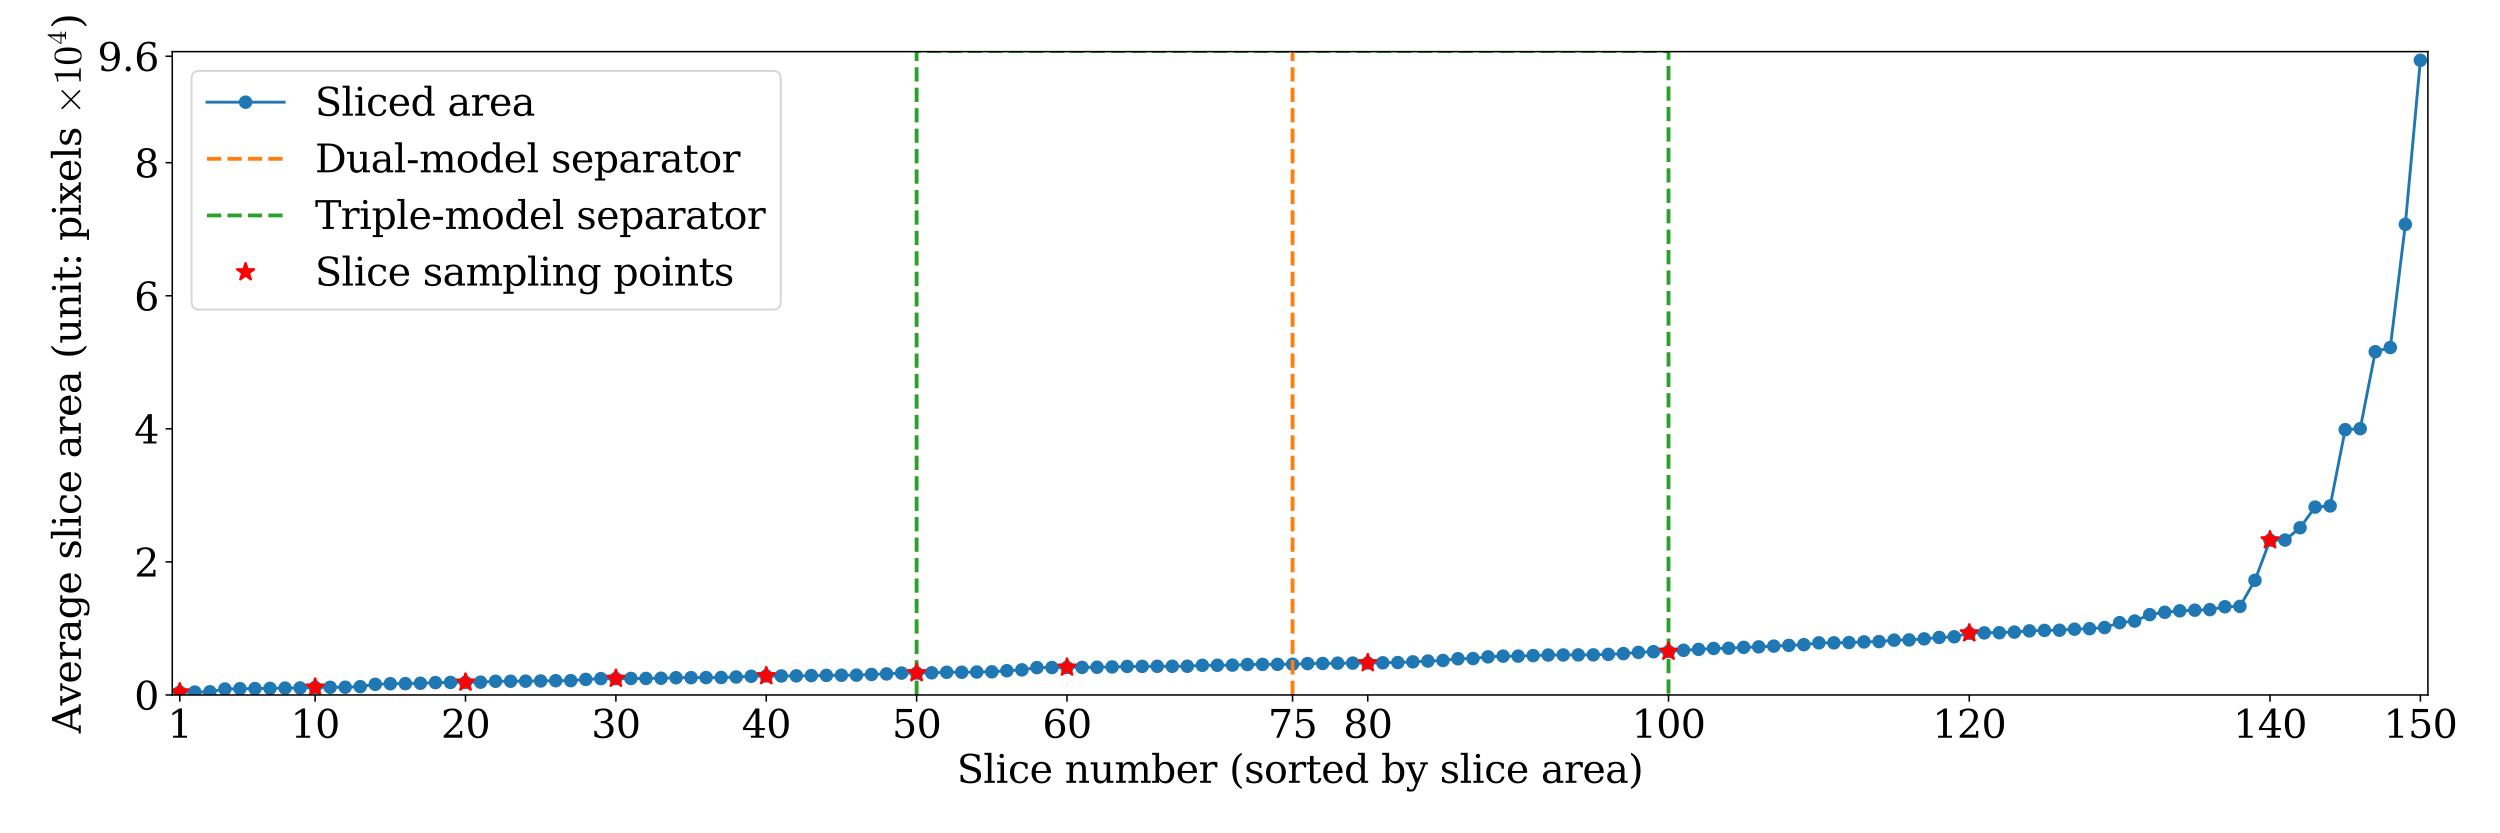 <?xml version="1.0" encoding="utf-8" standalone="no"?>
<!DOCTYPE svg PUBLIC "-//W3C//DTD SVG 1.1//EN"
  "http://www.w3.org/Graphics/SVG/1.1/DTD/svg11.dtd">
<svg xmlns:xlink="http://www.w3.org/1999/xlink" width="1296pt" height="432pt" viewBox="0 0 1296 432" xmlns="http://www.w3.org/2000/svg" version="1.1">
 <defs>
  <style type="text/css">*{stroke-linejoin: round; stroke-linecap: butt}</style>
 </defs>
 <g id="figure_1">
  <g id="patch_1">
   <path d="M 0 432 
L 1296 432 
L 1296 0 
L 0 0 
z
" style="fill: #ffffff"/>
  </g>
  <g id="axes_1">
   <g id="patch_2">
    <path d="M 89.303 360.261 
L 1258.623 360.261 
L 1258.623 26.77 
L 89.303 26.77 
z
" style="fill: #ffffff"/>
   </g>
   <g id="matplotlib.axis_1">
    <g id="xtick_1">
     <g id="line2d_1">
      <defs>
       <path id="m277a20d713" d="M 0 0 
L 0 3.5 
" style="stroke: #000000; stroke-width: 0.8"/>
      </defs>
      <g>
       <use xlink:href="#m277a20d713" x="93.201" y="360.261" style="stroke: #000000; stroke-width: 0.8"/>
      </g>
     </g>
     <g id="text_1">
      <!-- 1 -->
      <g transform="translate(86.838 382.458) scale(0.2 -0.2)">
       <defs>
        <path id="DejaVuSerif-31" d="M 909 0 
L 909 331 
L 1722 331 
L 1722 4213 
L 781 3603 
L 781 4013 
L 1919 4750 
L 2350 4750 
L 2350 331 
L 3163 331 
L 3163 0 
L 909 0 
z
" transform="scale(0.016)"/>
       </defs>
       <use xlink:href="#DejaVuSerif-31"/>
      </g>
     </g>
    </g>
    <g id="xtick_2">
     <g id="line2d_2">
      <g>
       <use xlink:href="#m277a20d713" x="163.36" y="360.261" style="stroke: #000000; stroke-width: 0.8"/>
      </g>
     </g>
     <g id="text_2">
      <!-- 10 -->
      <g transform="translate(150.635 382.458) scale(0.2 -0.2)">
       <defs>
        <path id="DejaVuSerif-30" d="M 2034 219 
Q 2513 219 2750 744 
Q 2988 1269 2988 2328 
Q 2988 3391 2750 3916 
Q 2513 4441 2034 4441 
Q 1556 4441 1318 3916 
Q 1081 3391 1081 2328 
Q 1081 1269 1318 744 
Q 1556 219 2034 219 
z
M 2034 -91 
Q 1275 -91 848 546 
Q 422 1184 422 2328 
Q 422 3475 848 4112 
Q 1275 4750 2034 4750 
Q 2797 4750 3222 4112 
Q 3647 3475 3647 2328 
Q 3647 1184 3222 546 
Q 2797 -91 2034 -91 
z
" transform="scale(0.016)"/>
       </defs>
       <use xlink:href="#DejaVuSerif-31"/>
       <use xlink:href="#DejaVuSerif-30" x="63.623"/>
      </g>
     </g>
    </g>
    <g id="xtick_3">
     <g id="line2d_3">
      <g>
       <use xlink:href="#m277a20d713" x="241.314" y="360.261" style="stroke: #000000; stroke-width: 0.8"/>
      </g>
     </g>
     <g id="text_3">
      <!-- 20 -->
      <g transform="translate(228.589 382.458) scale(0.2 -0.2)">
       <defs>
        <path id="DejaVuSerif-32" d="M 819 3553 
L 469 3553 
L 469 4384 
Q 803 4563 1142 4656 
Q 1481 4750 1806 4750 
Q 2534 4750 2956 4397 
Q 3378 4044 3378 3438 
Q 3378 2753 2422 1800 
Q 2347 1728 2309 1691 
L 1131 513 
L 3078 513 
L 3078 1088 
L 3444 1088 
L 3444 0 
L 434 0 
L 434 341 
L 1850 1753 
Q 2319 2222 2519 2614 
Q 2719 3006 2719 3438 
Q 2719 3909 2473 4175 
Q 2228 4441 1797 4441 
Q 1350 4441 1106 4219 
Q 863 3997 819 3553 
z
" transform="scale(0.016)"/>
       </defs>
       <use xlink:href="#DejaVuSerif-32"/>
       <use xlink:href="#DejaVuSerif-30" x="63.623"/>
      </g>
     </g>
    </g>
    <g id="xtick_4">
     <g id="line2d_4">
      <g>
       <use xlink:href="#m277a20d713" x="319.269" y="360.261" style="stroke: #000000; stroke-width: 0.8"/>
      </g>
     </g>
     <g id="text_4">
      <!-- 30 -->
      <g transform="translate(306.544 382.458) scale(0.2 -0.2)">
       <defs>
        <path id="DejaVuSerif-33" d="M 622 4469 
Q 988 4606 1323 4678 
Q 1659 4750 1953 4750 
Q 2638 4750 3022 4454 
Q 3406 4159 3406 3634 
Q 3406 3213 3140 2930 
Q 2875 2647 2388 2547 
Q 2963 2466 3280 2130 
Q 3597 1794 3597 1259 
Q 3597 606 3158 257 
Q 2719 -91 1894 -91 
Q 1528 -91 1179 -12 
Q 831 66 488 225 
L 488 1131 
L 838 1131 
Q 869 681 1141 450 
Q 1413 219 1906 219 
Q 2384 219 2661 495 
Q 2938 772 2938 1253 
Q 2938 1803 2653 2086 
Q 2369 2369 1819 2369 
L 1522 2369 
L 1522 2688 
L 1678 2688 
Q 2225 2688 2498 2914 
Q 2772 3141 2772 3597 
Q 2772 4006 2547 4223 
Q 2322 4441 1900 4441 
Q 1478 4441 1245 4241 
Q 1013 4041 972 3647 
L 622 3647 
L 622 4469 
z
" transform="scale(0.016)"/>
       </defs>
       <use xlink:href="#DejaVuSerif-33"/>
       <use xlink:href="#DejaVuSerif-30" x="63.623"/>
      </g>
     </g>
    </g>
    <g id="xtick_5">
     <g id="line2d_5">
      <g>
       <use xlink:href="#m277a20d713" x="397.224" y="360.261" style="stroke: #000000; stroke-width: 0.8"/>
      </g>
     </g>
     <g id="text_5">
      <!-- 40 -->
      <g transform="translate(384.499 382.458) scale(0.2 -0.2)">
       <defs>
        <path id="DejaVuSerif-34" d="M 2234 1581 
L 2234 4063 
L 641 1581 
L 2234 1581 
z
M 3609 0 
L 1484 0 
L 1484 331 
L 2234 331 
L 2234 1247 
L 197 1247 
L 197 1588 
L 2241 4750 
L 2859 4750 
L 2859 1581 
L 3750 1581 
L 3750 1247 
L 2859 1247 
L 2859 331 
L 3609 331 
L 3609 0 
z
" transform="scale(0.016)"/>
       </defs>
       <use xlink:href="#DejaVuSerif-34"/>
       <use xlink:href="#DejaVuSerif-30" x="63.623"/>
      </g>
     </g>
    </g>
    <g id="xtick_6">
     <g id="line2d_6">
      <g>
       <use xlink:href="#m277a20d713" x="475.178" y="360.261" style="stroke: #000000; stroke-width: 0.8"/>
      </g>
     </g>
     <g id="text_6">
      <!-- 50 -->
      <g transform="translate(462.453 382.458) scale(0.2 -0.2)">
       <defs>
        <path id="DejaVuSerif-35" d="M 3219 4666 
L 3219 4153 
L 1081 4153 
L 1081 2816 
Q 1244 2928 1461 2984 
Q 1678 3041 1947 3041 
Q 2703 3041 3140 2622 
Q 3578 2203 3578 1478 
Q 3578 738 3136 323 
Q 2694 -91 1894 -91 
Q 1572 -91 1234 -12 
Q 897 66 544 225 
L 544 1131 
L 897 1131 
Q 925 688 1179 453 
Q 1434 219 1894 219 
Q 2388 219 2653 544 
Q 2919 869 2919 1478 
Q 2919 2084 2655 2407 
Q 2391 2731 1894 2731 
Q 1613 2731 1398 2631 
Q 1184 2531 1019 2322 
L 750 2322 
L 750 4666 
L 3219 4666 
z
" transform="scale(0.016)"/>
       </defs>
       <use xlink:href="#DejaVuSerif-35"/>
       <use xlink:href="#DejaVuSerif-30" x="63.623"/>
      </g>
     </g>
    </g>
    <g id="xtick_7">
     <g id="line2d_7">
      <g>
       <use xlink:href="#m277a20d713" x="553.133" y="360.261" style="stroke: #000000; stroke-width: 0.8"/>
      </g>
     </g>
     <g id="text_7">
      <!-- 60 -->
      <g transform="translate(540.408 382.458) scale(0.2 -0.2)">
       <defs>
        <path id="DejaVuSerif-36" d="M 2094 219 
Q 2534 219 2771 542 
Q 3009 866 3009 1472 
Q 3009 2078 2771 2401 
Q 2534 2725 2094 2725 
Q 1647 2725 1412 2412 
Q 1178 2100 1178 1509 
Q 1178 888 1415 553 
Q 1653 219 2094 219 
z
M 1075 2569 
Q 1288 2803 1556 2918 
Q 1825 3034 2163 3034 
Q 2859 3034 3264 2615 
Q 3669 2197 3669 1472 
Q 3669 763 3233 336 
Q 2797 -91 2069 -91 
Q 1278 -91 853 498 
Q 428 1088 428 2181 
Q 428 3406 931 4078 
Q 1434 4750 2350 4750 
Q 2597 4750 2869 4703 
Q 3141 4656 3425 4563 
L 3425 3794 
L 3072 3794 
Q 3034 4109 2831 4275 
Q 2628 4441 2284 4441 
Q 1678 4441 1381 3981 
Q 1084 3522 1075 2569 
z
" transform="scale(0.016)"/>
       </defs>
       <use xlink:href="#DejaVuSerif-36"/>
       <use xlink:href="#DejaVuSerif-30" x="63.623"/>
      </g>
     </g>
    </g>
    <g id="xtick_8">
     <g id="line2d_8">
      <g>
       <use xlink:href="#m277a20d713" x="670.065" y="360.261" style="stroke: #000000; stroke-width: 0.8"/>
      </g>
     </g>
     <g id="text_8">
      <!-- 75 -->
      <g transform="translate(657.34 382.458) scale(0.2 -0.2)">
       <defs>
        <path id="DejaVuSerif-37" d="M 3609 4347 
L 1784 0 
L 1319 0 
L 3059 4153 
L 903 4153 
L 903 3578 
L 538 3578 
L 538 4666 
L 3609 4666 
L 3609 4347 
z
" transform="scale(0.016)"/>
       </defs>
       <use xlink:href="#DejaVuSerif-37"/>
       <use xlink:href="#DejaVuSerif-35" x="63.623"/>
      </g>
     </g>
    </g>
    <g id="xtick_9">
     <g id="line2d_9">
      <g>
       <use xlink:href="#m277a20d713" x="709.043" y="360.261" style="stroke: #000000; stroke-width: 0.8"/>
      </g>
     </g>
     <g id="text_9">
      <!-- 80 -->
      <g transform="translate(696.318 382.458) scale(0.2 -0.2)">
       <defs>
        <path id="DejaVuSerif-38" d="M 2981 1275 
Q 2981 1775 2732 2051 
Q 2484 2328 2034 2328 
Q 1584 2328 1336 2051 
Q 1088 1775 1088 1275 
Q 1088 772 1336 495 
Q 1584 219 2034 219 
Q 2484 219 2732 495 
Q 2981 772 2981 1275 
z
M 2853 3541 
Q 2853 3966 2637 4203 
Q 2422 4441 2034 4441 
Q 1650 4441 1433 4203 
Q 1216 3966 1216 3541 
Q 1216 3113 1433 2875 
Q 1650 2638 2034 2638 
Q 2422 2638 2637 2875 
Q 2853 3113 2853 3541 
z
M 2516 2484 
Q 3047 2413 3344 2092 
Q 3641 1772 3641 1275 
Q 3641 619 3225 264 
Q 2809 -91 2034 -91 
Q 1263 -91 845 264 
Q 428 619 428 1275 
Q 428 1772 725 2092 
Q 1022 2413 1556 2484 
Q 1084 2569 832 2842 
Q 581 3116 581 3541 
Q 581 4103 968 4426 
Q 1356 4750 2034 4750 
Q 2713 4750 3100 4426 
Q 3488 4103 3488 3541 
Q 3488 3116 3236 2842 
Q 2984 2569 2516 2484 
z
" transform="scale(0.016)"/>
       </defs>
       <use xlink:href="#DejaVuSerif-38"/>
       <use xlink:href="#DejaVuSerif-30" x="63.623"/>
      </g>
     </g>
    </g>
    <g id="xtick_10">
     <g id="line2d_10">
      <g>
       <use xlink:href="#m277a20d713" x="864.952" y="360.261" style="stroke: #000000; stroke-width: 0.8"/>
      </g>
     </g>
     <g id="text_10">
      <!-- 100 -->
      <g transform="translate(845.864 382.458) scale(0.2 -0.2)">
       <use xlink:href="#DejaVuSerif-31"/>
       <use xlink:href="#DejaVuSerif-30" x="63.623"/>
       <use xlink:href="#DejaVuSerif-30" x="127.246"/>
      </g>
     </g>
    </g>
    <g id="xtick_11">
     <g id="line2d_11">
      <g>
       <use xlink:href="#m277a20d713" x="1020.861" y="360.261" style="stroke: #000000; stroke-width: 0.8"/>
      </g>
     </g>
     <g id="text_11">
      <!-- 120 -->
      <g transform="translate(1001.774 382.458) scale(0.2 -0.2)">
       <use xlink:href="#DejaVuSerif-31"/>
       <use xlink:href="#DejaVuSerif-32" x="63.623"/>
       <use xlink:href="#DejaVuSerif-30" x="127.246"/>
      </g>
     </g>
    </g>
    <g id="xtick_12">
     <g id="line2d_12">
      <g>
       <use xlink:href="#m277a20d713" x="1176.771" y="360.261" style="stroke: #000000; stroke-width: 0.8"/>
      </g>
     </g>
     <g id="text_12">
      <!-- 140 -->
      <g transform="translate(1157.683 382.458) scale(0.2 -0.2)">
       <use xlink:href="#DejaVuSerif-31"/>
       <use xlink:href="#DejaVuSerif-34" x="63.623"/>
       <use xlink:href="#DejaVuSerif-30" x="127.246"/>
      </g>
     </g>
    </g>
    <g id="xtick_13">
     <g id="line2d_13">
      <g>
       <use xlink:href="#m277a20d713" x="1254.725" y="360.261" style="stroke: #000000; stroke-width: 0.8"/>
      </g>
     </g>
     <g id="text_13">
      <!-- 150 -->
      <g transform="translate(1235.638 382.458) scale(0.2 -0.2)">
       <use xlink:href="#DejaVuSerif-31"/>
       <use xlink:href="#DejaVuSerif-35" x="63.623"/>
       <use xlink:href="#DejaVuSerif-30" x="127.246"/>
      </g>
     </g>
    </g>
    <g id="text_14">
     <!-- Slice number (sorted by slice area) -->
     <g transform="translate(496.047 405.814) scale(0.2 -0.2)">
      <defs>
       <path id="DejaVuSerif-53" d="M 594 225 
L 594 1288 
L 953 1284 
Q 969 753 1261 498 
Q 1553 244 2150 244 
Q 2706 244 2998 464 
Q 3291 684 3291 1106 
Q 3291 1444 3114 1625 
Q 2938 1806 2369 1978 
L 1753 2163 
Q 1084 2366 811 2669 
Q 538 2972 538 3500 
Q 538 4094 959 4422 
Q 1381 4750 2144 4750 
Q 2469 4750 2856 4679 
Q 3244 4609 3681 4475 
L 3681 3481 
L 3328 3481 
Q 3275 3975 2998 4195 
Q 2722 4416 2156 4416 
Q 1663 4416 1405 4214 
Q 1147 4013 1147 3628 
Q 1147 3294 1340 3103 
Q 1534 2913 2163 2725 
L 2741 2553 
Q 3375 2363 3645 2067 
Q 3916 1772 3916 1275 
Q 3916 597 3481 253 
Q 3047 -91 2188 -91 
Q 1803 -91 1404 -12 
Q 1006 66 594 225 
z
" transform="scale(0.016)"/>
       <path id="DejaVuSerif-6c" d="M 1313 331 
L 1856 331 
L 1856 0 
L 184 0 
L 184 331 
L 738 331 
L 738 4531 
L 184 4531 
L 184 4863 
L 1313 4863 
L 1313 331 
z
" transform="scale(0.016)"/>
       <path id="DejaVuSerif-69" d="M 622 4353 
Q 622 4497 726 4603 
Q 831 4709 978 4709 
Q 1122 4709 1226 4603 
Q 1331 4497 1331 4353 
Q 1331 4206 1228 4103 
Q 1125 4000 978 4000 
Q 831 4000 726 4103 
Q 622 4206 622 4353 
z
M 1356 331 
L 1900 331 
L 1900 0 
L 231 0 
L 231 331 
L 781 331 
L 781 2988 
L 231 2988 
L 231 3322 
L 1356 3322 
L 1356 331 
z
" transform="scale(0.016)"/>
       <path id="DejaVuSerif-63" d="M 3291 997 
Q 3169 466 2822 187 
Q 2475 -91 1925 -91 
Q 1200 -91 759 389 
Q 319 869 319 1663 
Q 319 2459 759 2936 
Q 1200 3413 1925 3413 
Q 2241 3413 2553 3339 
Q 2866 3266 3181 3116 
L 3181 2266 
L 2847 2266 
Q 2781 2703 2561 2903 
Q 2341 3103 1931 3103 
Q 1466 3103 1228 2742 
Q 991 2381 991 1663 
Q 991 944 1227 581 
Q 1463 219 1931 219 
Q 2303 219 2525 412 
Q 2747 606 2828 997 
L 3291 997 
z
" transform="scale(0.016)"/>
       <path id="DejaVuSerif-65" d="M 3469 1600 
L 991 1600 
L 991 1575 
Q 991 903 1244 561 
Q 1497 219 1991 219 
Q 2369 219 2611 417 
Q 2853 616 2950 1006 
L 3413 1006 
Q 3275 459 2904 184 
Q 2534 -91 1931 -91 
Q 1203 -91 761 389 
Q 319 869 319 1663 
Q 319 2450 753 2931 
Q 1188 3413 1894 3413 
Q 2647 3413 3050 2948 
Q 3453 2484 3469 1600 
z
M 2791 1931 
Q 2772 2513 2545 2808 
Q 2319 3103 1894 3103 
Q 1497 3103 1269 2806 
Q 1041 2509 991 1931 
L 2791 1931 
z
" transform="scale(0.016)"/>
       <path id="DejaVuSerif-20" transform="scale(0.016)"/>
       <path id="DejaVuSerif-6e" d="M 263 0 
L 263 331 
L 781 331 
L 781 2988 
L 231 2988 
L 231 3322 
L 1356 3322 
L 1356 2731 
Q 1516 3069 1770 3241 
Q 2025 3413 2363 3413 
Q 2913 3413 3172 3097 
Q 3431 2781 3431 2113 
L 3431 331 
L 3944 331 
L 3944 0 
L 2356 0 
L 2356 331 
L 2853 331 
L 2853 1931 
Q 2853 2541 2703 2767 
Q 2553 2994 2175 2994 
Q 1775 2994 1565 2701 
Q 1356 2409 1356 1850 
L 1356 331 
L 1856 331 
L 1856 0 
L 263 0 
z
" transform="scale(0.016)"/>
       <path id="DejaVuSerif-75" d="M 2266 3322 
L 3341 3322 
L 3341 331 
L 3884 331 
L 3884 0 
L 2766 0 
L 2766 588 
Q 2606 256 2353 82 
Q 2100 -91 1766 -91 
Q 1213 -91 952 223 
Q 691 538 691 1209 
L 691 2988 
L 172 2988 
L 172 3322 
L 1269 3322 
L 1269 1388 
Q 1269 781 1417 556 
Q 1566 331 1947 331 
Q 2347 331 2556 625 
Q 2766 919 2766 1478 
L 2766 2988 
L 2266 2988 
L 2266 3322 
z
" transform="scale(0.016)"/>
       <path id="DejaVuSerif-6d" d="M 3316 2675 
Q 3481 3041 3739 3227 
Q 3997 3413 4341 3413 
Q 4863 3413 5119 3089 
Q 5375 2766 5375 2113 
L 5375 331 
L 5894 331 
L 5894 0 
L 4300 0 
L 4300 331 
L 4800 331 
L 4800 2047 
Q 4800 2556 4650 2772 
Q 4500 2988 4153 2988 
Q 3769 2988 3567 2697 
Q 3366 2406 3366 1850 
L 3366 331 
L 3866 331 
L 3866 0 
L 2291 0 
L 2291 331 
L 2791 331 
L 2791 2069 
Q 2791 2566 2641 2777 
Q 2491 2988 2144 2988 
Q 1759 2988 1557 2697 
Q 1356 2406 1356 1850 
L 1356 331 
L 1856 331 
L 1856 0 
L 263 0 
L 263 331 
L 781 331 
L 781 2994 
L 231 2994 
L 231 3322 
L 1356 3322 
L 1356 2731 
Q 1516 3063 1762 3238 
Q 2009 3413 2322 3413 
Q 2709 3413 2968 3220 
Q 3228 3028 3316 2675 
z
" transform="scale(0.016)"/>
       <path id="DejaVuSerif-62" d="M 738 331 
L 738 4531 
L 184 4531 
L 184 4863 
L 1313 4863 
L 1313 2803 
Q 1481 3116 1742 3264 
Q 2003 3413 2388 3413 
Q 3000 3413 3387 2928 
Q 3775 2444 3775 1663 
Q 3775 881 3387 395 
Q 3000 -91 2388 -91 
Q 2003 -91 1742 57 
Q 1481 206 1313 519 
L 1313 0 
L 184 0 
L 184 331 
L 738 331 
z
M 1313 1497 
Q 1313 897 1542 583 
Q 1772 269 2209 269 
Q 2650 269 2876 622 
Q 3103 975 3103 1663 
Q 3103 2353 2876 2703 
Q 2650 3053 2209 3053 
Q 1772 3053 1542 2737 
Q 1313 2422 1313 1825 
L 1313 1497 
z
" transform="scale(0.016)"/>
       <path id="DejaVuSerif-72" d="M 3059 3328 
L 3059 2497 
L 2728 2497 
Q 2713 2744 2591 2866 
Q 2469 2988 2234 2988 
Q 1809 2988 1582 2694 
Q 1356 2400 1356 1850 
L 1356 331 
L 2022 331 
L 2022 0 
L 263 0 
L 263 331 
L 781 331 
L 781 2994 
L 231 2994 
L 231 3322 
L 1356 3322 
L 1356 2731 
Q 1525 3078 1790 3245 
Q 2056 3413 2438 3413 
Q 2578 3413 2733 3391 
Q 2888 3369 3059 3328 
z
" transform="scale(0.016)"/>
       <path id="DejaVuSerif-28" d="M 2041 -997 
Q 1281 -656 893 83 
Q 506 822 506 1931 
Q 506 3044 893 3783 
Q 1281 4522 2041 4863 
L 2041 4556 
Q 1559 4225 1350 3623 
Q 1141 3022 1141 1931 
Q 1141 844 1350 242 
Q 1559 -359 2041 -691 
L 2041 -997 
z
" transform="scale(0.016)"/>
       <path id="DejaVuSerif-73" d="M 359 184 
L 359 959 
L 691 959 
Q 703 588 923 403 
Q 1144 219 1575 219 
Q 1963 219 2166 364 
Q 2369 509 2369 788 
Q 2369 1006 2220 1140 
Q 2072 1275 1594 1428 
L 1178 1569 
Q 750 1706 558 1912 
Q 366 2119 366 2438 
Q 366 2894 700 3153 
Q 1034 3413 1625 3413 
Q 1888 3413 2178 3344 
Q 2469 3275 2778 3144 
L 2778 2419 
L 2447 2419 
Q 2434 2741 2221 2922 
Q 2009 3103 1644 3103 
Q 1281 3103 1095 2975 
Q 909 2847 909 2591 
Q 909 2381 1050 2254 
Q 1191 2128 1613 1997 
L 2069 1856 
Q 2541 1709 2748 1489 
Q 2956 1269 2956 922 
Q 2956 450 2595 179 
Q 2234 -91 1600 -91 
Q 1278 -91 972 -22 
Q 666 47 359 184 
z
" transform="scale(0.016)"/>
       <path id="DejaVuSerif-6f" d="M 1925 219 
Q 2388 219 2623 584 
Q 2859 950 2859 1663 
Q 2859 2375 2623 2739 
Q 2388 3103 1925 3103 
Q 1463 3103 1227 2739 
Q 991 2375 991 1663 
Q 991 950 1228 584 
Q 1466 219 1925 219 
z
M 1925 -91 
Q 1200 -91 759 389 
Q 319 869 319 1663 
Q 319 2456 758 2934 
Q 1197 3413 1925 3413 
Q 2653 3413 3092 2934 
Q 3531 2456 3531 1663 
Q 3531 869 3092 389 
Q 2653 -91 1925 -91 
z
" transform="scale(0.016)"/>
       <path id="DejaVuSerif-74" d="M 691 2988 
L 184 2988 
L 184 3322 
L 691 3322 
L 691 4353 
L 1269 4353 
L 1269 3322 
L 2350 3322 
L 2350 2988 
L 1269 2988 
L 1269 878 
Q 1269 456 1350 337 
Q 1431 219 1650 219 
Q 1875 219 1978 351 
Q 2081 484 2088 781 
L 2522 781 
Q 2497 328 2275 118 
Q 2053 -91 1600 -91 
Q 1103 -91 897 129 
Q 691 350 691 878 
L 691 2988 
z
" transform="scale(0.016)"/>
       <path id="DejaVuSerif-64" d="M 3359 331 
L 3909 331 
L 3909 0 
L 2784 0 
L 2784 519 
Q 2616 206 2355 57 
Q 2094 -91 1709 -91 
Q 1097 -91 708 395 
Q 319 881 319 1663 
Q 319 2444 706 2928 
Q 1094 3413 1709 3413 
Q 2094 3413 2355 3264 
Q 2616 3116 2784 2803 
L 2784 4531 
L 2241 4531 
L 2241 4863 
L 3359 4863 
L 3359 331 
z
M 2784 1497 
L 2784 1825 
Q 2784 2422 2554 2737 
Q 2325 3053 1888 3053 
Q 1444 3053 1217 2703 
Q 991 2353 991 1663 
Q 991 975 1217 622 
Q 1444 269 1888 269 
Q 2325 269 2554 583 
Q 2784 897 2784 1497 
z
" transform="scale(0.016)"/>
       <path id="DejaVuSerif-79" d="M 1381 -609 
L 1600 -56 
L 359 2988 
L -19 2988 
L -19 3322 
L 1509 3322 
L 1509 2988 
L 978 2988 
L 1913 703 
L 2847 2988 
L 2350 2988 
L 2350 3322 
L 3597 3322 
L 3597 2988 
L 3225 2988 
L 1703 -750 
Q 1547 -1138 1356 -1280 
Q 1166 -1422 819 -1422 
Q 672 -1422 517 -1397 
Q 363 -1372 206 -1325 
L 206 -691 
L 500 -691 
Q 519 -903 608 -995 
Q 697 -1088 884 -1088 
Q 1056 -1088 1161 -992 
Q 1266 -897 1381 -609 
z
" transform="scale(0.016)"/>
       <path id="DejaVuSerif-61" d="M 2547 1044 
L 2547 1747 
L 1806 1747 
Q 1378 1747 1168 1562 
Q 959 1378 959 997 
Q 959 650 1171 447 
Q 1384 244 1747 244 
Q 2106 244 2326 466 
Q 2547 688 2547 1044 
z
M 3122 2075 
L 3122 331 
L 3634 331 
L 3634 0 
L 2547 0 
L 2547 359 
Q 2356 128 2106 18 
Q 1856 -91 1522 -91 
Q 969 -91 644 203 
Q 319 497 319 997 
Q 319 1513 691 1797 
Q 1063 2081 1741 2081 
L 2547 2081 
L 2547 2309 
Q 2547 2688 2317 2895 
Q 2088 3103 1672 3103 
Q 1328 3103 1125 2947 
Q 922 2791 872 2484 
L 575 2484 
L 575 3156 
Q 875 3284 1158 3348 
Q 1441 3413 1709 3413 
Q 2400 3413 2761 3070 
Q 3122 2728 3122 2075 
z
" transform="scale(0.016)"/>
       <path id="DejaVuSerif-29" d="M 453 -997 
L 453 -691 
Q 934 -359 1145 242 
Q 1356 844 1356 1931 
Q 1356 3022 1145 3623 
Q 934 4225 453 4556 
L 453 4863 
Q 1216 4522 1603 3783 
Q 1991 3044 1991 1931 
Q 1991 822 1603 83 
Q 1216 -656 453 -997 
z
" transform="scale(0.016)"/>
      </defs>
      <use xlink:href="#DejaVuSerif-53"/>
      <use xlink:href="#DejaVuSerif-6c" x="68.506"/>
      <use xlink:href="#DejaVuSerif-69" x="100.488"/>
      <use xlink:href="#DejaVuSerif-63" x="132.471"/>
      <use xlink:href="#DejaVuSerif-65" x="188.477"/>
      <use xlink:href="#DejaVuSerif-20" x="247.656"/>
      <use xlink:href="#DejaVuSerif-6e" x="279.443"/>
      <use xlink:href="#DejaVuSerif-75" x="343.848"/>
      <use xlink:href="#DejaVuSerif-6d" x="408.252"/>
      <use xlink:href="#DejaVuSerif-62" x="503.076"/>
      <use xlink:href="#DejaVuSerif-65" x="567.09"/>
      <use xlink:href="#DejaVuSerif-72" x="626.27"/>
      <use xlink:href="#DejaVuSerif-20" x="674.072"/>
      <use xlink:href="#DejaVuSerif-28" x="705.859"/>
      <use xlink:href="#DejaVuSerif-73" x="744.873"/>
      <use xlink:href="#DejaVuSerif-6f" x="796.191"/>
      <use xlink:href="#DejaVuSerif-72" x="856.396"/>
      <use xlink:href="#DejaVuSerif-74" x="904.199"/>
      <use xlink:href="#DejaVuSerif-65" x="944.385"/>
      <use xlink:href="#DejaVuSerif-64" x="1003.564"/>
      <use xlink:href="#DejaVuSerif-20" x="1067.578"/>
      <use xlink:href="#DejaVuSerif-62" x="1099.365"/>
      <use xlink:href="#DejaVuSerif-79" x="1163.379"/>
      <use xlink:href="#DejaVuSerif-20" x="1219.873"/>
      <use xlink:href="#DejaVuSerif-73" x="1251.66"/>
      <use xlink:href="#DejaVuSerif-6c" x="1302.979"/>
      <use xlink:href="#DejaVuSerif-69" x="1334.961"/>
      <use xlink:href="#DejaVuSerif-63" x="1366.943"/>
      <use xlink:href="#DejaVuSerif-65" x="1422.949"/>
      <use xlink:href="#DejaVuSerif-20" x="1482.129"/>
      <use xlink:href="#DejaVuSerif-61" x="1513.916"/>
      <use xlink:href="#DejaVuSerif-72" x="1573.535"/>
      <use xlink:href="#DejaVuSerif-65" x="1621.338"/>
      <use xlink:href="#DejaVuSerif-61" x="1680.518"/>
      <use xlink:href="#DejaVuSerif-29" x="1740.137"/>
     </g>
    </g>
   </g>
   <g id="matplotlib.axis_2">
    <g id="ytick_1">
     <g id="line2d_14">
      <defs>
       <path id="me3cc14a1be" d="M 0 0 
L -3.5 0 
" style="stroke: #000000; stroke-width: 0.8"/>
      </defs>
      <g>
       <use xlink:href="#me3cc14a1be" x="89.303" y="360.261" style="stroke: #000000; stroke-width: 0.8"/>
      </g>
     </g>
     <g id="text_15">
      <!-- 0 -->
      <g transform="translate(69.578 367.86) scale(0.2 -0.2)">
       <use xlink:href="#DejaVuSerif-30"/>
      </g>
     </g>
    </g>
    <g id="ytick_2">
     <g id="line2d_15">
      <g>
       <use xlink:href="#me3cc14a1be" x="89.303" y="291.283" style="stroke: #000000; stroke-width: 0.8"/>
      </g>
     </g>
     <g id="text_16">
      <!-- 2 -->
      <g transform="translate(69.578 298.882) scale(0.2 -0.2)">
       <use xlink:href="#DejaVuSerif-32"/>
      </g>
     </g>
    </g>
    <g id="ytick_3">
     <g id="line2d_16">
      <g>
       <use xlink:href="#me3cc14a1be" x="89.303" y="222.305" style="stroke: #000000; stroke-width: 0.8"/>
      </g>
     </g>
     <g id="text_17">
      <!-- 4 -->
      <g transform="translate(69.578 229.903) scale(0.2 -0.2)">
       <use xlink:href="#DejaVuSerif-34"/>
      </g>
     </g>
    </g>
    <g id="ytick_4">
     <g id="line2d_17">
      <g>
       <use xlink:href="#me3cc14a1be" x="89.303" y="153.327" style="stroke: #000000; stroke-width: 0.8"/>
      </g>
     </g>
     <g id="text_18">
      <!-- 6 -->
      <g transform="translate(69.578 160.925) scale(0.2 -0.2)">
       <use xlink:href="#DejaVuSerif-36"/>
      </g>
     </g>
    </g>
    <g id="ytick_5">
     <g id="line2d_18">
      <g>
       <use xlink:href="#me3cc14a1be" x="89.303" y="84.349" style="stroke: #000000; stroke-width: 0.8"/>
      </g>
     </g>
     <g id="text_19">
      <!-- 8 -->
      <g transform="translate(69.578 91.947) scale(0.2 -0.2)">
       <use xlink:href="#DejaVuSerif-38"/>
      </g>
     </g>
    </g>
    <g id="ytick_6">
     <g id="line2d_19">
      <g>
       <use xlink:href="#me3cc14a1be" x="89.303" y="29.166" style="stroke: #000000; stroke-width: 0.8"/>
      </g>
     </g>
     <g id="text_20">
      <!-- 9.6 -->
      <g transform="translate(50.497 36.765) scale(0.2 -0.2)">
       <defs>
        <path id="DejaVuSerif-39" d="M 2994 2091 
Q 2784 1856 2512 1740 
Q 2241 1625 1900 1625 
Q 1206 1625 804 2044 
Q 403 2463 403 3188 
Q 403 3897 839 4323 
Q 1275 4750 2003 4750 
Q 2794 4750 3217 4161 
Q 3641 3572 3641 2478 
Q 3641 1253 3137 581 
Q 2634 -91 1722 -91 
Q 1475 -91 1203 -44 
Q 931 3 647 97 
L 647 872 
L 997 872 
Q 1038 556 1241 387 
Q 1444 219 1784 219 
Q 2391 219 2687 676 
Q 2984 1134 2994 2091 
z
M 1978 4441 
Q 1534 4441 1298 4117 
Q 1063 3794 1063 3188 
Q 1063 2581 1298 2256 
Q 1534 1931 1978 1931 
Q 2422 1931 2658 2245 
Q 2894 2559 2894 3150 
Q 2894 3772 2656 4106 
Q 2419 4441 1978 4441 
z
" transform="scale(0.016)"/>
        <path id="DejaVuSerif-2e" d="M 603 325 
Q 603 500 722 622 
Q 841 744 1019 744 
Q 1191 744 1312 622 
Q 1434 500 1434 325 
Q 1434 153 1312 31 
Q 1191 -91 1019 -91 
Q 841 -91 722 29 
Q 603 150 603 325 
z
" transform="scale(0.016)"/>
       </defs>
       <use xlink:href="#DejaVuSerif-39"/>
       <use xlink:href="#DejaVuSerif-2e" x="63.623"/>
       <use xlink:href="#DejaVuSerif-36" x="95.41"/>
      </g>
     </g>
    </g>
    <g id="text_21">
     <!-- Average slice area (unit: pixels $\times 10^4$) -->
     <g transform="translate(41.897 380.115) rotate(-90) scale(0.2 -0.2)">
      <defs>
       <path id="DejaVuSerif-41" d="M 1281 1691 
L 2994 1691 
L 2138 3909 
L 1281 1691 
z
M -38 0 
L -38 331 
L 372 331 
L 2034 4666 
L 2559 4666 
L 4225 331 
L 4684 331 
L 4684 0 
L 2988 0 
L 2988 331 
L 3506 331 
L 3116 1356 
L 1153 1356 
L 763 331 
L 1275 331 
L 1275 0 
L -38 0 
z
" transform="scale(0.016)"/>
       <path id="DejaVuSerif-76" d="M 1581 0 
L 359 2988 
L -19 2988 
L -19 3322 
L 1509 3322 
L 1509 2988 
L 978 2988 
L 1913 703 
L 2847 2988 
L 2350 2988 
L 2350 3322 
L 3597 3322 
L 3597 2988 
L 3225 2988 
L 2003 0 
L 1581 0 
z
" transform="scale(0.016)"/>
       <path id="DejaVuSerif-67" d="M 3359 2988 
L 3359 72 
Q 3359 -644 2965 -1033 
Q 2572 -1422 1844 -1422 
Q 1516 -1422 1216 -1362 
Q 916 -1303 641 -1184 
L 641 -488 
L 941 -488 
Q 997 -813 1206 -963 
Q 1416 -1113 1806 -1113 
Q 2313 -1113 2548 -827 
Q 2784 -541 2784 72 
L 2784 519 
Q 2616 206 2355 57 
Q 2094 -91 1709 -91 
Q 1097 -91 708 395 
Q 319 881 319 1663 
Q 319 2444 706 2928 
Q 1094 3413 1709 3413 
Q 2094 3413 2355 3264 
Q 2616 3116 2784 2803 
L 2784 3322 
L 3909 3322 
L 3909 2988 
L 3359 2988 
z
M 2784 1825 
Q 2784 2422 2554 2737 
Q 2325 3053 1888 3053 
Q 1444 3053 1217 2703 
Q 991 2353 991 1663 
Q 991 975 1217 622 
Q 1444 269 1888 269 
Q 2325 269 2554 583 
Q 2784 897 2784 1497 
L 2784 1825 
z
" transform="scale(0.016)"/>
       <path id="DejaVuSerif-3a" d="M 666 325 
Q 666 500 786 622 
Q 906 744 1081 744 
Q 1256 744 1376 622 
Q 1497 500 1497 325 
Q 1497 150 1378 29 
Q 1259 -91 1081 -91 
Q 903 -91 784 29 
Q 666 150 666 325 
z
M 666 2363 
Q 666 2538 786 2658 
Q 906 2778 1081 2778 
Q 1259 2778 1378 2659 
Q 1497 2541 1497 2363 
Q 1497 2184 1378 2065 
Q 1259 1947 1081 1947 
Q 906 1947 786 2067 
Q 666 2188 666 2363 
z
" transform="scale(0.016)"/>
       <path id="DejaVuSerif-70" d="M 1313 1825 
L 1313 1497 
Q 1313 897 1542 583 
Q 1772 269 2209 269 
Q 2650 269 2876 622 
Q 3103 975 3103 1663 
Q 3103 2353 2876 2703 
Q 2650 3053 2209 3053 
Q 1772 3053 1542 2737 
Q 1313 2422 1313 1825 
z
M 738 2988 
L 184 2988 
L 184 3322 
L 1313 3322 
L 1313 2803 
Q 1481 3116 1742 3264 
Q 2003 3413 2388 3413 
Q 3000 3413 3387 2928 
Q 3775 2444 3775 1663 
Q 3775 881 3387 395 
Q 3000 -91 2388 -91 
Q 2003 -91 1742 57 
Q 1481 206 1313 519 
L 1313 -997 
L 1856 -997 
L 1856 -1331 
L 184 -1331 
L 184 -997 
L 738 -997 
L 738 2988 
z
" transform="scale(0.016)"/>
       <path id="DejaVuSerif-78" d="M 1863 2028 
L 2559 2988 
L 2113 2988 
L 2113 3322 
L 3391 3322 
L 3391 2988 
L 2950 2988 
L 2059 1759 
L 3097 331 
L 3531 331 
L 3531 0 
L 1997 0 
L 1997 331 
L 2419 331 
L 1697 1325 
L 972 331 
L 1403 331 
L 1403 0 
L 141 0 
L 141 331 
L 581 331 
L 1497 1594 
L 488 2988 
L 78 2988 
L 78 3322 
L 1563 3322 
L 1563 2988 
L 1166 2988 
L 1863 2028 
z
" transform="scale(0.016)"/>
       <path id="Cmsy10-a3" d="M 941 184 
Q 941 234 972 275 
L 2303 1600 
L 972 2931 
Q 941 2963 941 3016 
Q 941 3063 978 3103 
Q 1016 3144 1069 3144 
Q 1113 3144 1166 3103 
L 2491 1778 
L 3809 3103 
Q 3863 3144 3903 3144 
Q 3956 3144 3993 3106 
Q 4031 3069 4031 3016 
Q 4031 2963 4000 2931 
L 2669 1600 
L 4000 275 
Q 4031 234 4031 184 
Q 4031 131 3993 93 
Q 3956 56 3903 56 
Q 3856 56 3809 103 
L 2491 1422 
L 1166 103 
Q 1119 56 1069 56 
Q 1016 56 978 97 
Q 941 138 941 184 
z
" transform="scale(0.016)"/>
       <path id="Cmr10-31" d="M 594 0 
L 594 225 
Q 1394 225 1394 428 
L 1394 3788 
Q 1063 3628 556 3628 
L 556 3853 
Q 1341 3853 1741 4263 
L 1831 4263 
Q 1853 4263 1873 4245 
Q 1894 4228 1894 4206 
L 1894 428 
Q 1894 225 2694 225 
L 2694 0 
L 594 0 
z
" transform="scale(0.016)"/>
       <path id="Cmr10-30" d="M 1600 -141 
Q 816 -141 533 504 
Q 250 1150 250 2041 
Q 250 2597 351 3087 
Q 453 3578 754 3920 
Q 1056 4263 1600 4263 
Q 2022 4263 2290 4056 
Q 2559 3850 2700 3523 
Q 2841 3197 2892 2823 
Q 2944 2450 2944 2041 
Q 2944 1491 2842 1011 
Q 2741 531 2444 195 
Q 2147 -141 1600 -141 
z
M 1600 25 
Q 1956 25 2131 390 
Q 2306 756 2347 1200 
Q 2388 1644 2388 2144 
Q 2388 2625 2347 3031 
Q 2306 3438 2132 3767 
Q 1959 4097 1600 4097 
Q 1238 4097 1063 3765 
Q 888 3434 847 3029 
Q 806 2625 806 2144 
Q 806 1788 823 1472 
Q 841 1156 916 820 
Q 991 484 1158 254 
Q 1325 25 1600 25 
z
" transform="scale(0.016)"/>
       <path id="Cmr10-34" d="M 178 1056 
L 178 1281 
L 2156 4231 
Q 2178 4263 2222 4263 
L 2316 4263 
Q 2388 4263 2388 4191 
L 2388 1281 
L 3016 1281 
L 3016 1056 
L 2388 1056 
L 2388 428 
Q 2388 297 2575 261 
Q 2763 225 3009 225 
L 3009 0 
L 1247 0 
L 1247 225 
Q 1494 225 1681 261 
Q 1869 297 1869 428 
L 1869 1056 
L 178 1056 
z
M 391 1281 
L 1906 1281 
L 1906 3547 
L 391 1281 
z
" transform="scale(0.016)"/>
      </defs>
      <use xlink:href="#DejaVuSerif-41" transform="translate(0 0.109)"/>
      <use xlink:href="#DejaVuSerif-76" transform="translate(72.217 0.109)"/>
      <use xlink:href="#DejaVuSerif-65" transform="translate(128.711 0.109)"/>
      <use xlink:href="#DejaVuSerif-72" transform="translate(187.891 0.109)"/>
      <use xlink:href="#DejaVuSerif-61" transform="translate(235.693 0.109)"/>
      <use xlink:href="#DejaVuSerif-67" transform="translate(295.312 0.109)"/>
      <use xlink:href="#DejaVuSerif-65" transform="translate(359.326 0.109)"/>
      <use xlink:href="#DejaVuSerif-20" transform="translate(418.506 0.109)"/>
      <use xlink:href="#DejaVuSerif-73" transform="translate(450.293 0.109)"/>
      <use xlink:href="#DejaVuSerif-6c" transform="translate(501.611 0.109)"/>
      <use xlink:href="#DejaVuSerif-69" transform="translate(533.594 0.109)"/>
      <use xlink:href="#DejaVuSerif-63" transform="translate(565.576 0.109)"/>
      <use xlink:href="#DejaVuSerif-65" transform="translate(621.582 0.109)"/>
      <use xlink:href="#DejaVuSerif-20" transform="translate(680.762 0.109)"/>
      <use xlink:href="#DejaVuSerif-61" transform="translate(712.549 0.109)"/>
      <use xlink:href="#DejaVuSerif-72" transform="translate(772.168 0.109)"/>
      <use xlink:href="#DejaVuSerif-65" transform="translate(819.971 0.109)"/>
      <use xlink:href="#DejaVuSerif-61" transform="translate(879.15 0.109)"/>
      <use xlink:href="#DejaVuSerif-20" transform="translate(938.77 0.109)"/>
      <use xlink:href="#DejaVuSerif-28" transform="translate(970.557 0.109)"/>
      <use xlink:href="#DejaVuSerif-75" transform="translate(1009.57 0.109)"/>
      <use xlink:href="#DejaVuSerif-6e" transform="translate(1073.975 0.109)"/>
      <use xlink:href="#DejaVuSerif-69" transform="translate(1138.379 0.109)"/>
      <use xlink:href="#DejaVuSerif-74" transform="translate(1170.361 0.109)"/>
      <use xlink:href="#DejaVuSerif-3a" transform="translate(1210.547 0.109)"/>
      <use xlink:href="#DejaVuSerif-20" transform="translate(1244.238 0.109)"/>
      <use xlink:href="#DejaVuSerif-70" transform="translate(1276.025 0.109)"/>
      <use xlink:href="#DejaVuSerif-69" transform="translate(1340.039 0.109)"/>
      <use xlink:href="#DejaVuSerif-78" transform="translate(1372.021 0.109)"/>
      <use xlink:href="#DejaVuSerif-65" transform="translate(1428.418 0.109)"/>
      <use xlink:href="#DejaVuSerif-6c" transform="translate(1487.598 0.109)"/>
      <use xlink:href="#DejaVuSerif-73" transform="translate(1519.58 0.109)"/>
      <use xlink:href="#DejaVuSerif-20" transform="translate(1570.898 0.109)"/>
      <use xlink:href="#Cmsy10-a3" transform="translate(1602.686 0.109)"/>
      <use xlink:href="#Cmr10-31" transform="translate(1680.371 0.109)"/>
      <use xlink:href="#Cmr10-30" transform="translate(1730.371 0.109)"/>
      <use xlink:href="#Cmr10-34" transform="translate(1784.835 38.373) scale(0.7)"/>
      <use xlink:href="#DejaVuSerif-29" transform="translate(1826.213 0.109)"/>
     </g>
    </g>
   </g>
   <g id="line2d_20">
    <path d="M 93.201 358.814 
L 100.996 358.787 
L 108.791 358.639 
L 116.587 357.178 
L 132.178 356.958 
L 155.564 356.63 
L 163.36 356.35 
L 178.951 356.254 
L 186.746 355.949 
L 194.542 354.751 
L 202.337 354.431 
L 210.133 354.39 
L 217.928 354.19 
L 225.724 353.865 
L 249.11 353.638 
L 256.905 353.175 
L 280.292 353.016 
L 288.087 352.873 
L 295.883 352.848 
L 303.678 352.2 
L 311.474 351.8 
L 334.86 351.708 
L 342.656 351.594 
L 350.451 351.334 
L 373.837 351.226 
L 381.633 350.958 
L 389.428 350.577 
L 397.224 350.437 
L 412.815 350.368 
L 436.201 350.041 
L 443.997 350.002 
L 467.383 348.927 
L 482.974 348.786 
L 490.769 348.507 
L 498.565 348.5 
L 514.156 348.274 
L 521.951 347.702 
L 529.747 347.256 
L 537.542 346.079 
L 568.724 345.894 
L 592.11 345.449 
L 615.497 345.386 
L 623.292 344.908 
L 638.883 344.81 
L 646.679 344.484 
L 670.065 344.335 
L 677.861 344.01 
L 724.633 343.473 
L 748.02 342.395 
L 755.815 341.498 
L 763.611 341.397 
L 771.406 340.512 
L 779.202 340.147 
L 786.997 340.131 
L 802.588 339.579 
L 825.975 339.479 
L 833.77 339.223 
L 841.565 338.833 
L 849.361 338.202 
L 857.156 337.838 
L 864.952 337.749 
L 872.747 337.115 
L 888.338 336.162 
L 896.134 336.04 
L 903.929 335.591 
L 911.725 335.333 
L 935.111 334.194 
L 942.907 333.253 
L 950.702 333.248 
L 958.497 333.103 
L 966.293 332.761 
L 974.088 332.603 
L 981.884 331.844 
L 989.679 331.727 
L 997.475 331.194 
L 1005.27 330.444 
L 1013.066 330.117 
L 1020.861 328.261 
L 1044.248 327.686 
L 1052.043 327.037 
L 1059.839 326.807 
L 1067.634 326.703 
L 1075.43 326.172 
L 1083.225 325.909 
L 1091.02 325.33 
L 1098.816 322.786 
L 1106.611 321.955 
L 1114.407 318.63 
L 1122.202 317.409 
L 1129.998 316.649 
L 1145.589 316.026 
L 1153.384 314.546 
L 1161.18 314.347 
L 1168.975 300.832 
L 1176.771 280.019 
L 1184.566 279.97 
L 1192.362 273.585 
L 1200.157 262.88 
L 1207.952 262.279 
L 1215.748 222.75 
L 1223.543 222.221 
L 1231.339 182.342 
L 1239.134 180.145 
L 1246.93 116.29 
L 1254.725 31.253 
L 1254.725 31.253 
" clip-path="url(#p30755695cd)" style="fill: none; stroke: #1f77b4; stroke-width: 1.5; stroke-linecap: square"/>
    <defs>
     <path id="m90005c6bd6" d="M 0 3 
C 0.796 3 1.559 2.684 2.121 2.121 
C 2.684 1.559 3 0.796 3 0 
C 3 -0.796 2.684 -1.559 2.121 -2.121 
C 1.559 -2.684 0.796 -3 0 -3 
C -0.796 -3 -1.559 -2.684 -2.121 -2.121 
C -2.684 -1.559 -3 -0.796 -3 0 
C -3 0.796 -2.684 1.559 -2.121 2.121 
C -1.559 2.684 -0.796 3 0 3 
z
" style="stroke: #1f77b4"/>
    </defs>
    <g clip-path="url(#p30755695cd)">
     <use xlink:href="#m90005c6bd6" x="93.201" y="358.814" style="fill: #1f77b4; stroke: #1f77b4"/>
     <use xlink:href="#m90005c6bd6" x="100.996" y="358.787" style="fill: #1f77b4; stroke: #1f77b4"/>
     <use xlink:href="#m90005c6bd6" x="108.791" y="358.639" style="fill: #1f77b4; stroke: #1f77b4"/>
     <use xlink:href="#m90005c6bd6" x="116.587" y="357.178" style="fill: #1f77b4; stroke: #1f77b4"/>
     <use xlink:href="#m90005c6bd6" x="124.382" y="357.016" style="fill: #1f77b4; stroke: #1f77b4"/>
     <use xlink:href="#m90005c6bd6" x="132.178" y="356.958" style="fill: #1f77b4; stroke: #1f77b4"/>
     <use xlink:href="#m90005c6bd6" x="139.973" y="356.863" style="fill: #1f77b4; stroke: #1f77b4"/>
     <use xlink:href="#m90005c6bd6" x="147.769" y="356.72" style="fill: #1f77b4; stroke: #1f77b4"/>
     <use xlink:href="#m90005c6bd6" x="155.564" y="356.63" style="fill: #1f77b4; stroke: #1f77b4"/>
     <use xlink:href="#m90005c6bd6" x="163.36" y="356.35" style="fill: #1f77b4; stroke: #1f77b4"/>
     <use xlink:href="#m90005c6bd6" x="171.155" y="356.298" style="fill: #1f77b4; stroke: #1f77b4"/>
     <use xlink:href="#m90005c6bd6" x="178.951" y="356.254" style="fill: #1f77b4; stroke: #1f77b4"/>
     <use xlink:href="#m90005c6bd6" x="186.746" y="355.949" style="fill: #1f77b4; stroke: #1f77b4"/>
     <use xlink:href="#m90005c6bd6" x="194.542" y="354.751" style="fill: #1f77b4; stroke: #1f77b4"/>
     <use xlink:href="#m90005c6bd6" x="202.337" y="354.431" style="fill: #1f77b4; stroke: #1f77b4"/>
     <use xlink:href="#m90005c6bd6" x="210.133" y="354.39" style="fill: #1f77b4; stroke: #1f77b4"/>
     <use xlink:href="#m90005c6bd6" x="217.928" y="354.19" style="fill: #1f77b4; stroke: #1f77b4"/>
     <use xlink:href="#m90005c6bd6" x="225.724" y="353.865" style="fill: #1f77b4; stroke: #1f77b4"/>
     <use xlink:href="#m90005c6bd6" x="233.519" y="353.766" style="fill: #1f77b4; stroke: #1f77b4"/>
     <use xlink:href="#m90005c6bd6" x="241.314" y="353.758" style="fill: #1f77b4; stroke: #1f77b4"/>
     <use xlink:href="#m90005c6bd6" x="249.11" y="353.638" style="fill: #1f77b4; stroke: #1f77b4"/>
     <use xlink:href="#m90005c6bd6" x="256.905" y="353.175" style="fill: #1f77b4; stroke: #1f77b4"/>
     <use xlink:href="#m90005c6bd6" x="264.701" y="353.158" style="fill: #1f77b4; stroke: #1f77b4"/>
     <use xlink:href="#m90005c6bd6" x="272.496" y="353.123" style="fill: #1f77b4; stroke: #1f77b4"/>
     <use xlink:href="#m90005c6bd6" x="280.292" y="353.016" style="fill: #1f77b4; stroke: #1f77b4"/>
     <use xlink:href="#m90005c6bd6" x="288.087" y="352.873" style="fill: #1f77b4; stroke: #1f77b4"/>
     <use xlink:href="#m90005c6bd6" x="295.883" y="352.848" style="fill: #1f77b4; stroke: #1f77b4"/>
     <use xlink:href="#m90005c6bd6" x="303.678" y="352.2" style="fill: #1f77b4; stroke: #1f77b4"/>
     <use xlink:href="#m90005c6bd6" x="311.474" y="351.8" style="fill: #1f77b4; stroke: #1f77b4"/>
     <use xlink:href="#m90005c6bd6" x="319.269" y="351.779" style="fill: #1f77b4; stroke: #1f77b4"/>
     <use xlink:href="#m90005c6bd6" x="327.065" y="351.716" style="fill: #1f77b4; stroke: #1f77b4"/>
     <use xlink:href="#m90005c6bd6" x="334.86" y="351.708" style="fill: #1f77b4; stroke: #1f77b4"/>
     <use xlink:href="#m90005c6bd6" x="342.656" y="351.594" style="fill: #1f77b4; stroke: #1f77b4"/>
     <use xlink:href="#m90005c6bd6" x="350.451" y="351.334" style="fill: #1f77b4; stroke: #1f77b4"/>
     <use xlink:href="#m90005c6bd6" x="358.246" y="351.302" style="fill: #1f77b4; stroke: #1f77b4"/>
     <use xlink:href="#m90005c6bd6" x="366.042" y="351.258" style="fill: #1f77b4; stroke: #1f77b4"/>
     <use xlink:href="#m90005c6bd6" x="373.837" y="351.226" style="fill: #1f77b4; stroke: #1f77b4"/>
     <use xlink:href="#m90005c6bd6" x="381.633" y="350.958" style="fill: #1f77b4; stroke: #1f77b4"/>
     <use xlink:href="#m90005c6bd6" x="389.428" y="350.577" style="fill: #1f77b4; stroke: #1f77b4"/>
     <use xlink:href="#m90005c6bd6" x="397.224" y="350.437" style="fill: #1f77b4; stroke: #1f77b4"/>
     <use xlink:href="#m90005c6bd6" x="405.019" y="350.429" style="fill: #1f77b4; stroke: #1f77b4"/>
     <use xlink:href="#m90005c6bd6" x="412.815" y="350.368" style="fill: #1f77b4; stroke: #1f77b4"/>
     <use xlink:href="#m90005c6bd6" x="420.61" y="350.238" style="fill: #1f77b4; stroke: #1f77b4"/>
     <use xlink:href="#m90005c6bd6" x="428.406" y="350.122" style="fill: #1f77b4; stroke: #1f77b4"/>
     <use xlink:href="#m90005c6bd6" x="436.201" y="350.041" style="fill: #1f77b4; stroke: #1f77b4"/>
     <use xlink:href="#m90005c6bd6" x="443.997" y="350.002" style="fill: #1f77b4; stroke: #1f77b4"/>
     <use xlink:href="#m90005c6bd6" x="451.792" y="349.642" style="fill: #1f77b4; stroke: #1f77b4"/>
     <use xlink:href="#m90005c6bd6" x="459.588" y="349.363" style="fill: #1f77b4; stroke: #1f77b4"/>
     <use xlink:href="#m90005c6bd6" x="467.383" y="348.927" style="fill: #1f77b4; stroke: #1f77b4"/>
     <use xlink:href="#m90005c6bd6" x="475.178" y="348.901" style="fill: #1f77b4; stroke: #1f77b4"/>
     <use xlink:href="#m90005c6bd6" x="482.974" y="348.786" style="fill: #1f77b4; stroke: #1f77b4"/>
     <use xlink:href="#m90005c6bd6" x="490.769" y="348.507" style="fill: #1f77b4; stroke: #1f77b4"/>
     <use xlink:href="#m90005c6bd6" x="498.565" y="348.5" style="fill: #1f77b4; stroke: #1f77b4"/>
     <use xlink:href="#m90005c6bd6" x="506.36" y="348.375" style="fill: #1f77b4; stroke: #1f77b4"/>
     <use xlink:href="#m90005c6bd6" x="514.156" y="348.274" style="fill: #1f77b4; stroke: #1f77b4"/>
     <use xlink:href="#m90005c6bd6" x="521.951" y="347.702" style="fill: #1f77b4; stroke: #1f77b4"/>
     <use xlink:href="#m90005c6bd6" x="529.747" y="347.256" style="fill: #1f77b4; stroke: #1f77b4"/>
     <use xlink:href="#m90005c6bd6" x="537.542" y="346.079" style="fill: #1f77b4; stroke: #1f77b4"/>
     <use xlink:href="#m90005c6bd6" x="545.338" y="346.057" style="fill: #1f77b4; stroke: #1f77b4"/>
     <use xlink:href="#m90005c6bd6" x="553.133" y="345.985" style="fill: #1f77b4; stroke: #1f77b4"/>
     <use xlink:href="#m90005c6bd6" x="560.929" y="345.974" style="fill: #1f77b4; stroke: #1f77b4"/>
     <use xlink:href="#m90005c6bd6" x="568.724" y="345.894" style="fill: #1f77b4; stroke: #1f77b4"/>
     <use xlink:href="#m90005c6bd6" x="576.52" y="345.731" style="fill: #1f77b4; stroke: #1f77b4"/>
     <use xlink:href="#m90005c6bd6" x="584.315" y="345.464" style="fill: #1f77b4; stroke: #1f77b4"/>
     <use xlink:href="#m90005c6bd6" x="592.11" y="345.449" style="fill: #1f77b4; stroke: #1f77b4"/>
     <use xlink:href="#m90005c6bd6" x="599.906" y="345.415" style="fill: #1f77b4; stroke: #1f77b4"/>
     <use xlink:href="#m90005c6bd6" x="607.701" y="345.396" style="fill: #1f77b4; stroke: #1f77b4"/>
     <use xlink:href="#m90005c6bd6" x="615.497" y="345.386" style="fill: #1f77b4; stroke: #1f77b4"/>
     <use xlink:href="#m90005c6bd6" x="623.292" y="344.908" style="fill: #1f77b4; stroke: #1f77b4"/>
     <use xlink:href="#m90005c6bd6" x="631.088" y="344.882" style="fill: #1f77b4; stroke: #1f77b4"/>
     <use xlink:href="#m90005c6bd6" x="638.883" y="344.81" style="fill: #1f77b4; stroke: #1f77b4"/>
     <use xlink:href="#m90005c6bd6" x="646.679" y="344.484" style="fill: #1f77b4; stroke: #1f77b4"/>
     <use xlink:href="#m90005c6bd6" x="654.474" y="344.425" style="fill: #1f77b4; stroke: #1f77b4"/>
     <use xlink:href="#m90005c6bd6" x="662.27" y="344.39" style="fill: #1f77b4; stroke: #1f77b4"/>
     <use xlink:href="#m90005c6bd6" x="670.065" y="344.335" style="fill: #1f77b4; stroke: #1f77b4"/>
     <use xlink:href="#m90005c6bd6" x="677.861" y="344.01" style="fill: #1f77b4; stroke: #1f77b4"/>
     <use xlink:href="#m90005c6bd6" x="685.656" y="343.938" style="fill: #1f77b4; stroke: #1f77b4"/>
     <use xlink:href="#m90005c6bd6" x="693.452" y="343.79" style="fill: #1f77b4; stroke: #1f77b4"/>
     <use xlink:href="#m90005c6bd6" x="701.247" y="343.75" style="fill: #1f77b4; stroke: #1f77b4"/>
     <use xlink:href="#m90005c6bd6" x="709.043" y="343.703" style="fill: #1f77b4; stroke: #1f77b4"/>
     <use xlink:href="#m90005c6bd6" x="716.838" y="343.594" style="fill: #1f77b4; stroke: #1f77b4"/>
     <use xlink:href="#m90005c6bd6" x="724.633" y="343.473" style="fill: #1f77b4; stroke: #1f77b4"/>
     <use xlink:href="#m90005c6bd6" x="732.429" y="343.095" style="fill: #1f77b4; stroke: #1f77b4"/>
     <use xlink:href="#m90005c6bd6" x="740.224" y="342.682" style="fill: #1f77b4; stroke: #1f77b4"/>
     <use xlink:href="#m90005c6bd6" x="748.02" y="342.395" style="fill: #1f77b4; stroke: #1f77b4"/>
     <use xlink:href="#m90005c6bd6" x="755.815" y="341.498" style="fill: #1f77b4; stroke: #1f77b4"/>
     <use xlink:href="#m90005c6bd6" x="763.611" y="341.397" style="fill: #1f77b4; stroke: #1f77b4"/>
     <use xlink:href="#m90005c6bd6" x="771.406" y="340.512" style="fill: #1f77b4; stroke: #1f77b4"/>
     <use xlink:href="#m90005c6bd6" x="779.202" y="340.147" style="fill: #1f77b4; stroke: #1f77b4"/>
     <use xlink:href="#m90005c6bd6" x="786.997" y="340.131" style="fill: #1f77b4; stroke: #1f77b4"/>
     <use xlink:href="#m90005c6bd6" x="794.793" y="339.867" style="fill: #1f77b4; stroke: #1f77b4"/>
     <use xlink:href="#m90005c6bd6" x="802.588" y="339.579" style="fill: #1f77b4; stroke: #1f77b4"/>
     <use xlink:href="#m90005c6bd6" x="810.384" y="339.535" style="fill: #1f77b4; stroke: #1f77b4"/>
     <use xlink:href="#m90005c6bd6" x="818.179" y="339.499" style="fill: #1f77b4; stroke: #1f77b4"/>
     <use xlink:href="#m90005c6bd6" x="825.975" y="339.479" style="fill: #1f77b4; stroke: #1f77b4"/>
     <use xlink:href="#m90005c6bd6" x="833.77" y="339.223" style="fill: #1f77b4; stroke: #1f77b4"/>
     <use xlink:href="#m90005c6bd6" x="841.565" y="338.833" style="fill: #1f77b4; stroke: #1f77b4"/>
     <use xlink:href="#m90005c6bd6" x="849.361" y="338.202" style="fill: #1f77b4; stroke: #1f77b4"/>
     <use xlink:href="#m90005c6bd6" x="857.156" y="337.838" style="fill: #1f77b4; stroke: #1f77b4"/>
     <use xlink:href="#m90005c6bd6" x="864.952" y="337.749" style="fill: #1f77b4; stroke: #1f77b4"/>
     <use xlink:href="#m90005c6bd6" x="872.747" y="337.115" style="fill: #1f77b4; stroke: #1f77b4"/>
     <use xlink:href="#m90005c6bd6" x="880.543" y="336.637" style="fill: #1f77b4; stroke: #1f77b4"/>
     <use xlink:href="#m90005c6bd6" x="888.338" y="336.162" style="fill: #1f77b4; stroke: #1f77b4"/>
     <use xlink:href="#m90005c6bd6" x="896.134" y="336.04" style="fill: #1f77b4; stroke: #1f77b4"/>
     <use xlink:href="#m90005c6bd6" x="903.929" y="335.591" style="fill: #1f77b4; stroke: #1f77b4"/>
     <use xlink:href="#m90005c6bd6" x="911.725" y="335.333" style="fill: #1f77b4; stroke: #1f77b4"/>
     <use xlink:href="#m90005c6bd6" x="919.52" y="334.95" style="fill: #1f77b4; stroke: #1f77b4"/>
     <use xlink:href="#m90005c6bd6" x="927.316" y="334.575" style="fill: #1f77b4; stroke: #1f77b4"/>
     <use xlink:href="#m90005c6bd6" x="935.111" y="334.194" style="fill: #1f77b4; stroke: #1f77b4"/>
     <use xlink:href="#m90005c6bd6" x="942.907" y="333.253" style="fill: #1f77b4; stroke: #1f77b4"/>
     <use xlink:href="#m90005c6bd6" x="950.702" y="333.248" style="fill: #1f77b4; stroke: #1f77b4"/>
     <use xlink:href="#m90005c6bd6" x="958.497" y="333.103" style="fill: #1f77b4; stroke: #1f77b4"/>
     <use xlink:href="#m90005c6bd6" x="966.293" y="332.761" style="fill: #1f77b4; stroke: #1f77b4"/>
     <use xlink:href="#m90005c6bd6" x="974.088" y="332.603" style="fill: #1f77b4; stroke: #1f77b4"/>
     <use xlink:href="#m90005c6bd6" x="981.884" y="331.844" style="fill: #1f77b4; stroke: #1f77b4"/>
     <use xlink:href="#m90005c6bd6" x="989.679" y="331.727" style="fill: #1f77b4; stroke: #1f77b4"/>
     <use xlink:href="#m90005c6bd6" x="997.475" y="331.194" style="fill: #1f77b4; stroke: #1f77b4"/>
     <use xlink:href="#m90005c6bd6" x="1005.27" y="330.444" style="fill: #1f77b4; stroke: #1f77b4"/>
     <use xlink:href="#m90005c6bd6" x="1013.066" y="330.117" style="fill: #1f77b4; stroke: #1f77b4"/>
     <use xlink:href="#m90005c6bd6" x="1020.861" y="328.261" style="fill: #1f77b4; stroke: #1f77b4"/>
     <use xlink:href="#m90005c6bd6" x="1028.657" y="328.101" style="fill: #1f77b4; stroke: #1f77b4"/>
     <use xlink:href="#m90005c6bd6" x="1036.452" y="328.021" style="fill: #1f77b4; stroke: #1f77b4"/>
     <use xlink:href="#m90005c6bd6" x="1044.248" y="327.686" style="fill: #1f77b4; stroke: #1f77b4"/>
     <use xlink:href="#m90005c6bd6" x="1052.043" y="327.037" style="fill: #1f77b4; stroke: #1f77b4"/>
     <use xlink:href="#m90005c6bd6" x="1059.839" y="326.807" style="fill: #1f77b4; stroke: #1f77b4"/>
     <use xlink:href="#m90005c6bd6" x="1067.634" y="326.703" style="fill: #1f77b4; stroke: #1f77b4"/>
     <use xlink:href="#m90005c6bd6" x="1075.43" y="326.172" style="fill: #1f77b4; stroke: #1f77b4"/>
     <use xlink:href="#m90005c6bd6" x="1083.225" y="325.909" style="fill: #1f77b4; stroke: #1f77b4"/>
     <use xlink:href="#m90005c6bd6" x="1091.02" y="325.33" style="fill: #1f77b4; stroke: #1f77b4"/>
     <use xlink:href="#m90005c6bd6" x="1098.816" y="322.786" style="fill: #1f77b4; stroke: #1f77b4"/>
     <use xlink:href="#m90005c6bd6" x="1106.611" y="321.955" style="fill: #1f77b4; stroke: #1f77b4"/>
     <use xlink:href="#m90005c6bd6" x="1114.407" y="318.63" style="fill: #1f77b4; stroke: #1f77b4"/>
     <use xlink:href="#m90005c6bd6" x="1122.202" y="317.409" style="fill: #1f77b4; stroke: #1f77b4"/>
     <use xlink:href="#m90005c6bd6" x="1129.998" y="316.649" style="fill: #1f77b4; stroke: #1f77b4"/>
     <use xlink:href="#m90005c6bd6" x="1137.793" y="316.322" style="fill: #1f77b4; stroke: #1f77b4"/>
     <use xlink:href="#m90005c6bd6" x="1145.589" y="316.026" style="fill: #1f77b4; stroke: #1f77b4"/>
     <use xlink:href="#m90005c6bd6" x="1153.384" y="314.546" style="fill: #1f77b4; stroke: #1f77b4"/>
     <use xlink:href="#m90005c6bd6" x="1161.18" y="314.347" style="fill: #1f77b4; stroke: #1f77b4"/>
     <use xlink:href="#m90005c6bd6" x="1168.975" y="300.832" style="fill: #1f77b4; stroke: #1f77b4"/>
     <use xlink:href="#m90005c6bd6" x="1176.771" y="280.019" style="fill: #1f77b4; stroke: #1f77b4"/>
     <use xlink:href="#m90005c6bd6" x="1184.566" y="279.97" style="fill: #1f77b4; stroke: #1f77b4"/>
     <use xlink:href="#m90005c6bd6" x="1192.362" y="273.585" style="fill: #1f77b4; stroke: #1f77b4"/>
     <use xlink:href="#m90005c6bd6" x="1200.157" y="262.88" style="fill: #1f77b4; stroke: #1f77b4"/>
     <use xlink:href="#m90005c6bd6" x="1207.952" y="262.279" style="fill: #1f77b4; stroke: #1f77b4"/>
     <use xlink:href="#m90005c6bd6" x="1215.748" y="222.75" style="fill: #1f77b4; stroke: #1f77b4"/>
     <use xlink:href="#m90005c6bd6" x="1223.543" y="222.221" style="fill: #1f77b4; stroke: #1f77b4"/>
     <use xlink:href="#m90005c6bd6" x="1231.339" y="182.342" style="fill: #1f77b4; stroke: #1f77b4"/>
     <use xlink:href="#m90005c6bd6" x="1239.134" y="180.145" style="fill: #1f77b4; stroke: #1f77b4"/>
     <use xlink:href="#m90005c6bd6" x="1246.93" y="116.29" style="fill: #1f77b4; stroke: #1f77b4"/>
     <use xlink:href="#m90005c6bd6" x="1254.725" y="31.253" style="fill: #1f77b4; stroke: #1f77b4"/>
    </g>
   </g>
   <g id="line2d_21">
    <path d="M 670.065 360.261 
L 670.065 26.77 
" clip-path="url(#p30755695cd)" style="fill: none; stroke-dasharray: 7.4,3.2; stroke-dashoffset: 0; stroke: #ff7f0e; stroke-width: 2"/>
   </g>
   <g id="line2d_22">
    <path d="M 475.178 360.261 
L 475.178 26.425 
L 864.952 26.425 
L 864.952 360.261 
" clip-path="url(#p30755695cd)" style="fill: none; stroke-dasharray: 7.4,3.2; stroke-dashoffset: 0; stroke: #2ca02c; stroke-width: 2"/>
   </g>
   <g id="line2d_23">
    <defs>
     <path id="m6b6b792f61" d="M 0 -5 
L -1.123 -1.545 
L -4.755 -1.545 
L -1.816 0.59 
L -2.939 4.045 
L -0 1.91 
L 2.939 4.045 
L 1.816 0.59 
L 4.755 -1.545 
L 1.123 -1.545 
z
" style="stroke: #ff0000; stroke-linejoin: bevel"/>
    </defs>
    <g clip-path="url(#p30755695cd)">
     <use xlink:href="#m6b6b792f61" x="93.201" y="358.814" style="fill: #ff0000; stroke: #ff0000; stroke-linejoin: bevel"/>
     <use xlink:href="#m6b6b792f61" x="163.36" y="356.35" style="fill: #ff0000; stroke: #ff0000; stroke-linejoin: bevel"/>
     <use xlink:href="#m6b6b792f61" x="241.314" y="353.758" style="fill: #ff0000; stroke: #ff0000; stroke-linejoin: bevel"/>
     <use xlink:href="#m6b6b792f61" x="319.269" y="351.779" style="fill: #ff0000; stroke: #ff0000; stroke-linejoin: bevel"/>
     <use xlink:href="#m6b6b792f61" x="397.224" y="350.437" style="fill: #ff0000; stroke: #ff0000; stroke-linejoin: bevel"/>
     <use xlink:href="#m6b6b792f61" x="475.178" y="348.901" style="fill: #ff0000; stroke: #ff0000; stroke-linejoin: bevel"/>
     <use xlink:href="#m6b6b792f61" x="553.133" y="345.985" style="fill: #ff0000; stroke: #ff0000; stroke-linejoin: bevel"/>
     <use xlink:href="#m6b6b792f61" x="709.043" y="343.703" style="fill: #ff0000; stroke: #ff0000; stroke-linejoin: bevel"/>
     <use xlink:href="#m6b6b792f61" x="864.952" y="337.749" style="fill: #ff0000; stroke: #ff0000; stroke-linejoin: bevel"/>
     <use xlink:href="#m6b6b792f61" x="1020.861" y="328.261" style="fill: #ff0000; stroke: #ff0000; stroke-linejoin: bevel"/>
     <use xlink:href="#m6b6b792f61" x="1176.771" y="280.019" style="fill: #ff0000; stroke: #ff0000; stroke-linejoin: bevel"/>
    </g>
   </g>
   <g id="patch_3">
    <path d="M 89.303 360.261 
L 89.303 26.77 
" style="fill: none; stroke: #000000; stroke-width: 0.8; stroke-linejoin: miter; stroke-linecap: square"/>
   </g>
   <g id="patch_4">
    <path d="M 1258.623 360.261 
L 1258.623 26.77 
" style="fill: none; stroke: #000000; stroke-width: 0.8; stroke-linejoin: miter; stroke-linecap: square"/>
   </g>
   <g id="patch_5">
    <path d="M 89.303 360.261 
L 1258.623 360.261 
" style="fill: none; stroke: #000000; stroke-width: 0.8; stroke-linejoin: miter; stroke-linecap: square"/>
   </g>
   <g id="patch_6">
    <path d="M 89.303 26.77 
L 1258.623 26.77 
" style="fill: none; stroke: #000000; stroke-width: 0.8; stroke-linejoin: miter; stroke-linecap: square"/>
   </g>
   <g id="legend_1">
    <g id="patch_7">
     <path d="M 103.303 160.479 
L 400.747 160.479 
Q 404.747 160.479 404.747 156.479 
L 404.747 40.77 
Q 404.747 36.77 400.747 36.77 
L 103.303 36.77 
Q 99.303 36.77 99.303 40.77 
L 99.303 156.479 
Q 99.303 160.479 103.303 160.479 
z
" style="fill: #ffffff; opacity: 0.8; stroke: #cccccc; stroke-linejoin: miter"/>
    </g>
    <g id="line2d_24">
     <path d="M 107.303 52.966 
L 127.303 52.966 
L 147.303 52.966 
" style="fill: none; stroke: #1f77b4; stroke-width: 1.5; stroke-linecap: square"/>
     <g>
      <use xlink:href="#m90005c6bd6" x="127.303" y="52.966" style="fill: #1f77b4; stroke: #1f77b4"/>
     </g>
    </g>
    <g id="text_22">
     <!-- Sliced area -->
     <g transform="translate(163.303 59.966) scale(0.2 -0.2)">
      <use xlink:href="#DejaVuSerif-53"/>
      <use xlink:href="#DejaVuSerif-6c" x="68.506"/>
      <use xlink:href="#DejaVuSerif-69" x="100.488"/>
      <use xlink:href="#DejaVuSerif-63" x="132.471"/>
      <use xlink:href="#DejaVuSerif-65" x="188.477"/>
      <use xlink:href="#DejaVuSerif-64" x="247.656"/>
      <use xlink:href="#DejaVuSerif-20" x="311.67"/>
      <use xlink:href="#DejaVuSerif-61" x="343.457"/>
      <use xlink:href="#DejaVuSerif-72" x="403.076"/>
      <use xlink:href="#DejaVuSerif-65" x="450.879"/>
      <use xlink:href="#DejaVuSerif-61" x="510.059"/>
     </g>
    </g>
    <g id="line2d_25">
     <path d="M 107.303 82.323 
L 127.303 82.323 
L 147.303 82.323 
" style="fill: none; stroke-dasharray: 7.4,3.2; stroke-dashoffset: 0; stroke: #ff7f0e; stroke-width: 2"/>
    </g>
    <g id="text_23">
     <!-- Dual-model separator -->
     <g transform="translate(163.303 89.323) scale(0.2 -0.2)">
      <defs>
       <path id="DejaVuSerif-44" d="M 1581 331 
L 2163 331 
Q 3072 331 3558 850 
Q 4044 1369 4044 2338 
Q 4044 3306 3559 3818 
Q 3075 4331 2163 4331 
L 1581 4331 
L 1581 331 
z
M 353 0 
L 353 331 
L 947 331 
L 947 4331 
L 353 4331 
L 353 4666 
L 2209 4666 
Q 3416 4666 4089 4050 
Q 4763 3434 4763 2338 
Q 4763 1238 4088 619 
Q 3413 0 2209 0 
L 353 0 
z
" transform="scale(0.016)"/>
       <path id="DejaVuSerif-2d" d="M 281 1959 
L 1881 1959 
L 1881 1472 
L 281 1472 
L 281 1959 
z
" transform="scale(0.016)"/>
      </defs>
      <use xlink:href="#DejaVuSerif-44"/>
      <use xlink:href="#DejaVuSerif-75" x="80.176"/>
      <use xlink:href="#DejaVuSerif-61" x="144.58"/>
      <use xlink:href="#DejaVuSerif-6c" x="204.199"/>
      <use xlink:href="#DejaVuSerif-2d" x="236.182"/>
      <use xlink:href="#DejaVuSerif-6d" x="269.971"/>
      <use xlink:href="#DejaVuSerif-6f" x="364.795"/>
      <use xlink:href="#DejaVuSerif-64" x="425"/>
      <use xlink:href="#DejaVuSerif-65" x="489.014"/>
      <use xlink:href="#DejaVuSerif-6c" x="548.193"/>
      <use xlink:href="#DejaVuSerif-20" x="580.176"/>
      <use xlink:href="#DejaVuSerif-73" x="611.963"/>
      <use xlink:href="#DejaVuSerif-65" x="663.281"/>
      <use xlink:href="#DejaVuSerif-70" x="722.461"/>
      <use xlink:href="#DejaVuSerif-61" x="786.475"/>
      <use xlink:href="#DejaVuSerif-72" x="846.094"/>
      <use xlink:href="#DejaVuSerif-61" x="893.896"/>
      <use xlink:href="#DejaVuSerif-74" x="953.516"/>
      <use xlink:href="#DejaVuSerif-6f" x="993.701"/>
      <use xlink:href="#DejaVuSerif-72" x="1053.906"/>
     </g>
    </g>
    <g id="line2d_26">
     <path d="M 107.303 111.679 
L 127.303 111.679 
L 147.303 111.679 
" style="fill: none; stroke-dasharray: 7.4,3.2; stroke-dashoffset: 0; stroke: #2ca02c; stroke-width: 2"/>
    </g>
    <g id="text_24">
     <!-- Triple-model separator -->
     <g transform="translate(163.303 118.679) scale(0.2 -0.2)">
      <defs>
       <path id="DejaVuSerif-54" d="M 1222 0 
L 1222 331 
L 1819 331 
L 1819 4294 
L 447 4294 
L 447 3566 
L 63 3566 
L 63 4666 
L 4206 4666 
L 4206 3566 
L 3822 3566 
L 3822 4294 
L 2450 4294 
L 2450 331 
L 3047 331 
L 3047 0 
L 1222 0 
z
" transform="scale(0.016)"/>
      </defs>
      <use xlink:href="#DejaVuSerif-54"/>
      <use xlink:href="#DejaVuSerif-72" x="66.699"/>
      <use xlink:href="#DejaVuSerif-69" x="114.502"/>
      <use xlink:href="#DejaVuSerif-70" x="146.484"/>
      <use xlink:href="#DejaVuSerif-6c" x="210.498"/>
      <use xlink:href="#DejaVuSerif-65" x="242.48"/>
      <use xlink:href="#DejaVuSerif-2d" x="301.66"/>
      <use xlink:href="#DejaVuSerif-6d" x="335.449"/>
      <use xlink:href="#DejaVuSerif-6f" x="430.273"/>
      <use xlink:href="#DejaVuSerif-64" x="490.479"/>
      <use xlink:href="#DejaVuSerif-65" x="554.492"/>
      <use xlink:href="#DejaVuSerif-6c" x="613.672"/>
      <use xlink:href="#DejaVuSerif-20" x="645.654"/>
      <use xlink:href="#DejaVuSerif-73" x="677.441"/>
      <use xlink:href="#DejaVuSerif-65" x="728.76"/>
      <use xlink:href="#DejaVuSerif-70" x="787.939"/>
      <use xlink:href="#DejaVuSerif-61" x="851.953"/>
      <use xlink:href="#DejaVuSerif-72" x="911.572"/>
      <use xlink:href="#DejaVuSerif-61" x="959.375"/>
      <use xlink:href="#DejaVuSerif-74" x="1018.994"/>
      <use xlink:href="#DejaVuSerif-6f" x="1059.18"/>
      <use xlink:href="#DejaVuSerif-72" x="1119.385"/>
     </g>
    </g>
    <g id="line2d_27">
     <g>
      <use xlink:href="#m6b6b792f61" x="127.303" y="141.035" style="fill: #ff0000; stroke: #ff0000; stroke-linejoin: bevel"/>
     </g>
    </g>
    <g id="text_25">
     <!-- Slice sampling points -->
     <g transform="translate(163.303 148.035) scale(0.2 -0.2)">
      <use xlink:href="#DejaVuSerif-53"/>
      <use xlink:href="#DejaVuSerif-6c" x="68.506"/>
      <use xlink:href="#DejaVuSerif-69" x="100.488"/>
      <use xlink:href="#DejaVuSerif-63" x="132.471"/>
      <use xlink:href="#DejaVuSerif-65" x="188.477"/>
      <use xlink:href="#DejaVuSerif-20" x="247.656"/>
      <use xlink:href="#DejaVuSerif-73" x="279.443"/>
      <use xlink:href="#DejaVuSerif-61" x="330.762"/>
      <use xlink:href="#DejaVuSerif-6d" x="390.381"/>
      <use xlink:href="#DejaVuSerif-70" x="485.205"/>
      <use xlink:href="#DejaVuSerif-6c" x="549.219"/>
      <use xlink:href="#DejaVuSerif-69" x="581.201"/>
      <use xlink:href="#DejaVuSerif-6e" x="613.184"/>
      <use xlink:href="#DejaVuSerif-67" x="677.588"/>
      <use xlink:href="#DejaVuSerif-20" x="741.602"/>
      <use xlink:href="#DejaVuSerif-70" x="773.389"/>
      <use xlink:href="#DejaVuSerif-6f" x="837.402"/>
      <use xlink:href="#DejaVuSerif-69" x="897.607"/>
      <use xlink:href="#DejaVuSerif-6e" x="929.59"/>
      <use xlink:href="#DejaVuSerif-74" x="993.994"/>
      <use xlink:href="#DejaVuSerif-73" x="1034.18"/>
     </g>
    </g>
   </g>
  </g>
 </g>
 <defs>
  <clipPath id="p30755695cd">
   <rect x="89.303" y="26.77" width="1169.32" height="333.492"/>
  </clipPath>
 </defs>
</svg>
